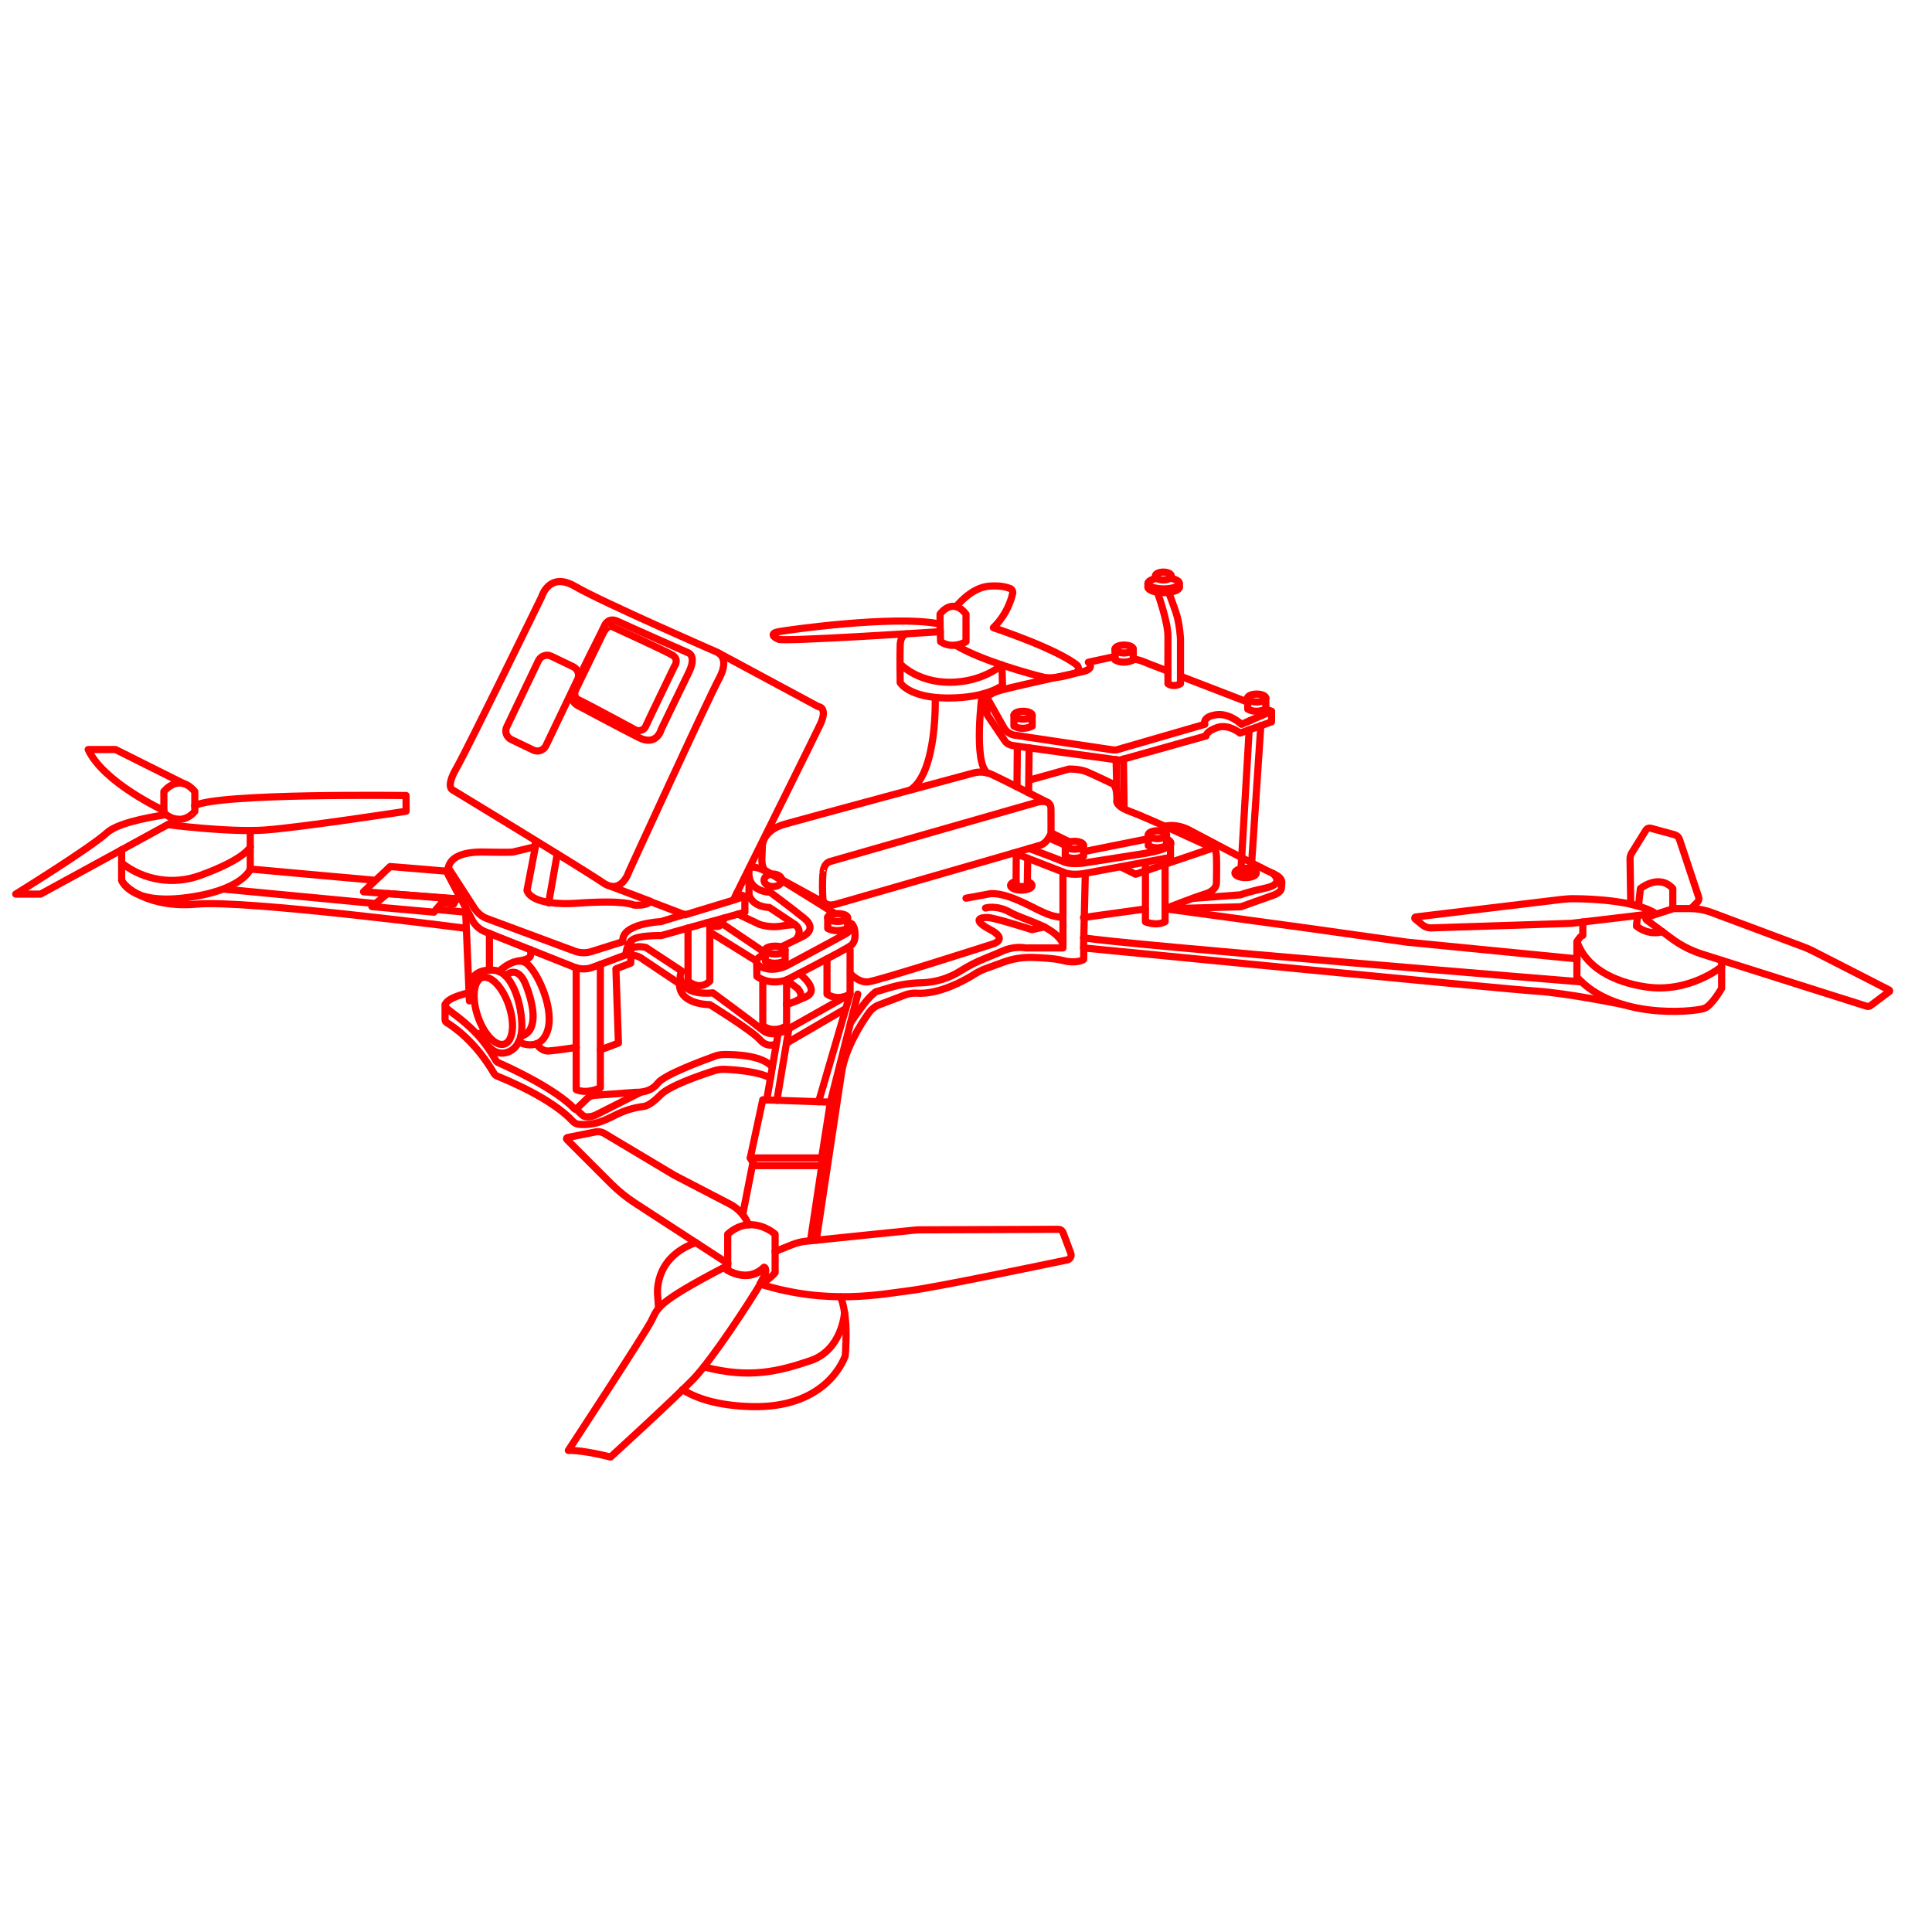 <?xml version="1.0" encoding="utf-8"?>
<!-- Generator: Adobe Illustrator 23.0.1, SVG Export Plug-In . SVG Version: 6.00 Build 0)  -->
<svg version="1.1" id="Layer_1" xmlns="http://www.w3.org/2000/svg" xmlns:xlink="http://www.w3.org/1999/xlink" x="0px" y="0px"
	 viewBox="0 0 1080 1080" style="enable-background:new 0 0 1080 1080;" xml:space="preserve">
<style type="text/css">
	.st0{fill:none;stroke:#FF0000;stroke-width:4;stroke-linecap:round;stroke-linejoin:round;}
</style>
<title>drone -7(red)-01</title>
<path class="st0" d="M425.8,716.3c-0.2,0.4-0.5,0.9-0.8,1.5c-5.6,9.5-26.5,41.7-37.3,53c-11.5,11.9-46.4,43.7-46.4,43.7
	s-15.3-4-23.6-3.7c0,0,42.7-65.1,46.4-72.4s2.4-9.9,40.4-29.8c0.8,0.6,1.7,1.2,2.6,1.7c4.2,2.3,12.8,5.5,20.3-1.7
	C427.2,708.5,429.7,709.2,425.8,716.3z"/>
<path class="st0" d="M433.3,689.9v21.5c-2.3,2.7-5.1,4.9-8.4,6.3c0.3-0.6,0.6-1.1,0.8-1.5c4-7.1,1.4-7.8,1.4-7.8
	c-7.5,7.2-16.1,4-20.3,1.7v-20.2C420.2,678,433.3,689.9,433.3,689.9z"/>
<path class="st0" d="M433.3,699.6l9.7-3.9c2.3-0.9,4.7-1.5,7.1-1.8l60.6-6.2c1.1-0.1,2.1-0.2,3.2-0.2l77.8-0.3
	c1.1,0,2.1,0.7,2.5,1.7l4.4,11.7c0.5,1.4-0.2,3-1.6,3.6c-0.1,0.1-0.3,0.1-0.4,0.1c-15.1,3.1-72.8,15.2-87.5,17.1
	c-16.7,2.1-46.2,8.3-84.2-3.6"/>
<path class="st0" d="M406.9,706.3l-52.1-33.9c-4.6-3-8.9-6.5-12.9-10.4l-25-25c-0.3-0.3-0.3-0.7,0-0.9c0.1-0.1,0.2-0.2,0.3-0.2
	l15.5-3.1c1.8-0.4,3.7-0.1,5.3,0.9l38.5,23l0.7,0.4l30.8,16c4.8,2.5,8.5,6.6,10.5,11.6l0,0"/>
<path class="st0" d="M92.8,455.4c-11.8,1.8-27.4,5-33,10.1c-9.3,8.5-51,34.3-51,34.3h13.9L93.7,461l5.6-3"/>
<path class="st0" d="M108.8,450.4c12.8-7.1,118.2-5.7,118.2-5.7v8.8c0,0-59.2,9.1-79,10.5s-54.2-3-54.2-3"/>
<path class="st0" d="M91.6,454.5v-12c0,0,8.3-10.8,17.3,0v11.1C108.8,453.5,102.1,463,91.6,454.5z"/>
<path class="st0" d="M91.6,453.1c0,0-33.7-15.5-42.3-34.1h15.3l38,19"/>
<polyline class="st0" points="139.9,464.3 139.9,485.8 208.7,492 "/>
<path class="st0" d="M68,475v17c0,0,4.2,13.5,34.6,10c33.2-3.9,37.4-16.3,37.4-16.3"/>
<line class="st0" x1="260.2" y1="509.9" x2="243.9" y2="508.4"/>
<line class="st0" x1="209.9" y1="505.1" x2="124.9" y2="497"/>
<path class="st0" d="M260.2,518.9c0,0-123.2-16-150.1-13.5s-41-9.8-42.1-13.4"/>
<polygon class="st0" points="257.8,502.6 203.2,498.5 218.1,484.4 249.6,487 250.8,489.3 250.8,489.3 250.8,489.3 257.5,502.1 "/>
<polygon class="st0" points="216.6,499.5 207.9,506.8 242.6,509.9 246.9,504.7 253.6,505.4 255.1,502.6 "/>
<line class="st0" x1="459.4" y1="651.6" x2="453.1" y2="693.4"/>
<polygon class="st0" points="426.4,614.8 464.2,616.1 459.3,647.3 419.4,647.3 "/>
<polyline class="st0" points="419.4,647.3 421.9,651.6 459.7,651.6 464.6,624.1 464.2,616.1 479.5,555.7 "/>
<line class="st0" x1="459.3" y1="647.3" x2="459.7" y2="651.6"/>
<line class="st0" x1="420.9" y1="649.9" x2="415.2" y2="678.8"/>
<path class="st0" d="M936.1,507.9h8.5c4.3,0,8.5,0.8,12.5,2.3l50.8,19c1.9,0.7,3.7,1.5,5.5,2.4l42.6,21.8c0.3,0.1,0.4,0.5,0.3,0.7
	c0,0.1-0.1,0.2-0.2,0.2l-10.4,7.8c-0.6,0.5-1.4,0.6-2.2,0.4l-91.9-29.1c-6.3-2-12.2-5-17.5-9l-13.7-10.2c-0.4-0.3-0.5-0.8-0.2-1.2
	c0.1-0.1,0.2-0.2,0.4-0.3l14-4.5C935.1,507.9,935.6,507.9,936.1,507.9z"/>
<path class="st0" d="M915.9,506.5l-4.3-1.1l-0.4-25.2c0-1.2,0.3-2.3,0.9-3.3l8-12.9c0.6-0.9,1.6-1.3,2.7-1l13.2,3.6
	c1.4,0.4,2.5,1.4,2.9,2.8l10.6,31.9c0.4,1.1,0.1,2.3-0.7,3.1l-3.4,3.4"/>
<path class="st0" d="M795.1,517l-4-3.3c-0.3-0.2-0.3-0.6-0.1-0.9c0.1-0.1,0.2-0.2,0.4-0.2l81.5-9.8c2.7-0.3,5.3-0.5,8-0.4
	c9.9,0.1,33.7,1.2,44.5,8.2l-46.5,5.5c-0.5,0.1-1,0.1-1.5,0.1l-77.2,2.5C798.4,518.8,796.6,518.2,795.1,517z"/>
<path class="st0" d="M915.4,511.8l-0.6,5.9c5.6,4.2,10.8,4.2,14.5,3.1"/>
<path class="st0" d="M915.9,506.5L915.9,506.5l0.2-1.8l0.9-8c0,0,10.4-8.5,18.1,0v11.2"/>
<path class="st0" d="M534.4,339.1l0.2-0.1c0,0,8.1-10.4,18-11.3c6.2-0.6,10.1,0.5,12.1,1.3c1,0.4,1.6,1.6,1.4,2.7
	c-1.7,7.3-5.5,14-10.8,19.2c0,0,34.6,11.4,46.6,20.8c1.1,0.9,1.3,2.6,0.4,3.7c-0.3,0.4-0.8,0.7-1.3,0.9c-4.7,1.5-12.5,3.5-17.9,2.2
	c-6.3-1.5-34.4-9.1-48.8-17.8l0,0"/>
<path class="st0" d="M525.7,353.1c-6.1,0.4-87.1,5.6-90.4,4.3s-4.9-3.4,0-4.3s63.9-9.3,89.4-4.4l0.8-0.9"/>
<path class="st0" d="M525.5,349.3v-6c0,0,6.8-9.9,14.5,0v15.4c0,0-7.3,4.6-14.2,0L525.5,349.3z"/>
<path class="st0" d="M962.4,536.8v15.7c0,0-5.7,10.1-10,11.3c-7,2-49.6,6-70.9-17.6v-19.8c0,0,2.1-3.5,3.3-3.5v-7.5"/>
<path class="st0" d="M907.5,561.6c0,0-31.5-6.5-49.2-7.6s-252.5-24.1-252.5-24.1v6.3c0,0.6-5,2.5-11.3,0.8
	c-4.5-1.2-11.9-1.6-17.7-1.8c-5.5-0.1-10.9,0.8-16,2.7l-9.9,3.6c-2,0.7-3.9,1.7-5.7,2.8c-5.7,3.6-20.2,11.8-32.9,10.9
	c-2.2-0.1-4.4,0.2-6.4,1l-14.2,5.4c-2.5,0.9-4.6,2.6-6.1,4.7c-4.4,6.1-13.1,19.8-15.2,33.5c-2.8,18.5-14.1,93.5-14.1,93.5"/>
<path class="st0" d="M884.2,548.9c0,0-259.5-21.1-278.5-24.7"/>
<ellipse class="st0" cx="650.3" cy="322" rx="4.5" ry="2.2"/>
<path class="st0" d="M646.8,323.3c-3,0.5-5.1,1.6-5.1,2.8c0,0.4,0.2,0.7,0.5,1c1.2,1.2,4.5,2.1,8.3,2.1s7.1-0.9,8.3-2.1
	c0.3-0.3,0.5-0.6,0.5-1c0-1.3-2.2-2.4-5.3-2.9"/>
<path class="st0" d="M642.2,327.2L642.2,327.2c-0.3,0.3-0.5,0.6-0.5,1c0,1.7,3.9,3.1,8.8,3.1s8.8-1.4,8.8-3.1c0-0.4-0.2-0.7-0.5-1"
	/>
<line class="st0" x1="659.2" y1="326.2" x2="659.2" y2="328.2"/>
<line class="st0" x1="641.7" y1="328.2" x2="641.7" y2="326.2"/>
<path class="st0" d="M647,331.1c0,0,6,16.6,5.9,24.8s0,26.3,0,26.3s2.7,2.3,7,0v-25c0,0-0.4-8.5-2.5-14.7s-4-11.1-4-11.1"/>
<ellipse class="st0" cx="696.3" cy="488" rx="6" ry="2.6"/>
<ellipse class="st0" cx="702.5" cy="390.2" rx="5.1" ry="2.2"/>
<line class="st0" x1="697.4" y1="392.5" x2="697.4" y2="390.2"/>
<path class="st0" d="M707.6,390.2v6.1l-0.1,0"/>
<ellipse class="st0" cx="628.4" cy="362.8" rx="5.1" ry="2.2"/>
<line class="st0" x1="628.4" y1="452" x2="628" y2="424.3"/>
<path class="st0" d="M624.4,448.4L624.4,448.4v-1.3v-1.9c0-0.1,0-0.1,0-0.2l-0.5-20.4"/>
<path class="st0" d="M633.5,362.8v6.1c0,0-5.1,2.8-10.2,0v-6.1"/>
<path class="st0" d="M574.3,492.8c1.6,0.5,2.6,1.3,2.6,2.2c0,1.5-2.7,2.6-6,2.6s-6-1.2-6-2.6c0-1,1.2-1.9,3.1-2.3"/>
<ellipse class="st0" cx="571.9" cy="399.8" rx="5.1" ry="2.2"/>
<line class="st0" x1="575.3" y1="418" x2="575" y2="443.2"/>
<line class="st0" x1="574.9" y1="449.9" x2="574.9" y2="449.9"/>
<polyline class="st0" points="568.5,439.9 568.5,439.9 568.7,417.1 "/>
<path class="st0" d="M574.5,479.8l-0.2,13v2.2c-2.6,1.4-6.3,0-6.3,0v-2.3l0.1-15.3"/>
<path class="st0" d="M577,399.8v6.1c0,0-5.1,2.8-10.2,0v-6.1"/>
<ellipse class="st0" cx="468.2" cy="512.9" rx="5.6" ry="2.2"/>
<path class="st0" d="M473.8,512.9v6.1c0,0-5.6,2.8-11.1,0v-6.1"/>
<ellipse class="st0" cx="433.3" cy="531.1" rx="5.6" ry="2.2"/>
<path class="st0" d="M438.9,531.1v6.1c0,0-5.6,2.8-11.1,0v-6.1"/>
<ellipse class="st0" cx="432.1" cy="492.1" rx="5" ry="3.5"/>
<ellipse class="st0" cx="647" cy="466.6" rx="5.1" ry="2.2"/>
<path class="st0" d="M652.1,466.6v6.1c0,0-5.1,2.8-10.2,0v-6.1"/>
<ellipse class="st0" cx="600.6" cy="472.5" rx="5.1" ry="2.2"/>
<path class="st0" d="M704.8,405.6l-5.5,82.4c-1.8,0.8-3.9,0.8-5.7,0l4.7-80.1l0,0"/>
<path class="st0" d="M623.3,367l-14.9,3.2c3.7,3.6-2.5,5.1-2.5,5.1l-7,1.5l0,0l-7.5,1.6l0,0c-11.6,2.6-26.8,6-31.5,7.3
	c-4.1,1.1-6.1,2.3-7.1,3.1c-0.7,0.6-0.9,1.6-0.4,2.4l8.8,15.6c1.3,2.3,3.6,3.8,6.1,4.2l1,0.1l6.3,1l47.5,7.1l0,0
	c0.9,0.1,1.8,0.1,2.7-0.2l3.4-1l45.3-13.1c0,0-1.7-4,6-5.3s14.5,5.3,14.5,5.3l5-2.2"/>
<path class="st0" d="M705.2,400l5.5-2.4l-3.1-1.2c-0.8,0.4-5.4,2.5-10.1,0v-3.9L659.9,378"/>
<path class="st0" d="M633.5,368.3c1.7,0.3,3.4,0.7,5,1.3c1.2,0.5,6.8,2.7,14.4,5.6"/>
<path class="st0" d="M552,390.2l-0.3,8.6c0,0.4,0.1,0.7,0.3,1l9.7,14.3c0.9,1.4,2.4,2.3,4.1,2.6l2.1,0.3l6.3,0.9l47.6,6.5l2.9,0.4
	c0.8,0.1,1.7,0.1,2.5-0.2l1.3-0.4l45.7-12.8c0,0-0.1-2.5,6.2-4.7s12.8,3.1,12.8,3.1l5.3-1.9l0,0l6.5-2.3l5.8-2.1v-5.9"/>
<line class="st0" x1="705.2" y1="400" x2="698.6" y2="402.9"/>
<line class="st0" x1="598" y1="470.7" x2="588.5" y2="466"/>
<path class="st0" d="M575.3,436.1l22.3-6.2c0,0,5.9-0.2,10.3,1.7s14.2,6.6,14.2,6.6s1.9,0.8,2.3,6.9c0,0.1,0,0.2,0,0.2v0.2
	c0,0.5,0,1.1,0,1.7l0,0c-0.1,0.4-0.1,0.9,0,1.3l0,0c0.4,1.3,2,3.2,7.5,5.2c9.2,3.3,46,20.4,46,20.4l-43.1,14.6l-8.3-4.1l0,0"/>
<path class="st0" d="M464,481.6l116-33.2c0,0,7.4-2.1,7.5,3.6s0,13.9,0,13.9s-1.9,5.3-6,6.6s-114,32.9-114,32.9s-7,2.3-7.5-3
	c-0.3-4.6-0.3-9.2,0-13.7C460,488.7,459.9,482.8,464,481.6z"/>
<path class="st0" d="M462.9,505.9l-34.4-18.8c0,0-2.8-0.8-2.6-7.2s0.3-7.4,0.3-7.4s0.3-8.3,12.2-11.7s105.1-28.5,105.1-28.5
	c3.5-1.1,7.2-0.9,10.6,0.5c5.2,2.3,31.8,15.9,31.8,15.9"/>
<path class="st0" d="M586.3,468.4l9.2,4.1v6.1c5.1,2.8,10.2,0,10.2,0v-6.1"/>
<path class="st0" d="M652.1,468.9c0.8,0.3,1.4,0.8,2,1.4c0.5,0.5,0.6,1.3,0.2,1.9l0,0c-2.1,3.2-16.4,5.2-16.4,5.2l-31.8,5
	c0,0-7.5,1.1-11.3-0.6s-19.5-7.5-19.5-7.5"/>
<path class="st0" d="M605.7,476.1l34-6.8c0,0,0.8-0.3,2.2-0.6"/>
<line class="st0" x1="644" y1="468.4" x2="644" y2="468.4"/>
<path class="st0" d="M654.3,472.2v7.1l-47.7,8.9c0,0-7.1,1.4-11.5-0.4s-28.4-11-28.4-11"/>
<path class="st0" d="M677.8,474c0,0,2-0.5,2.2,4.6s0,14.6,0,14.6s0.6,4.4-6.2,6.5s-22.5,8.3-22.5,8.3l78.6,10.7l56.8,8l94.9,9.3"/>
<line class="st0" x1="606.7" y1="488.3" x2="605.7" y2="529.9"/>
<path class="st0" d="M594.2,487.5v42.4h-20.8c-4.2-0.7-8.5-0.1-12.4,1.5c-2.6,1.2-6.4,2.7-10,4.2c-4.8,1.9-9.4,4.2-13.8,7
	c-6.7,4.3-14.4,6.6-22.3,6.8c-5.9,0.1-11.8,1-17.5,2.7l-7.8,2.3c0,0-3.1,2-7.6,8.1c-4.3,5.8-6.6,9.3-6.6,9.3"/>
<path class="st0" d="M640.3,482v33.3c0,0,6.2,2.6,11-0.1v-7.1"/>
<path class="st0" d="M651.3,479.9v28.1l42.3-1.1l18-6.4c0,0,4.7-1.5,4.7-4.1s1.9-5.2-4.7-8.1S664,463.6,664,463.6s-6.4-3.3-12.7-1.7
	"/>
<path class="st0" d="M711.6,488.3c0,0,7,5.7-4,8.1s-14,3.8-14,3.8l-26.7,2"/>
<path class="st0" d="M506.8,354.3c0,0-3.4,0.4-3.6,6.4s0,20.9,0,20.9s4.9,8.6,26.8,8.6s30.4-7.1,30.4-7.1l-0.3-11.4
	c0,0-10.7,9.7-29.2,9.7S503.1,371,503.1,371"/>
<path class="st0" d="M522.8,389.9c0,0,1.3,41.8-13.9,51.7"/>
<path class="st0" d="M549,388.1c0,0-5,38.4,3,44"/>
<path class="st0" d="M337,354.3l-15,30.9c0,0-2.4,4.3,1.6,6.1s32.3,17.1,32.3,17.1s3.7,0.7,5.1-2.5s15.9-33.2,15.9-33.2s3-4-0.9-6.4
	s-33.5-15.9-33.5-15.9S339.9,348.4,337,354.3z"/>
<path class="st0" d="M335.8,354.2l2.3-4.8c0,0,2-4.5,7.1-2.1c6.4,3,39.7,17.7,39.7,17.7s4.7,1.7,0,11.2s-15.3,31.6-15.3,31.6
	s-2.4,9.6-12.5,4.5s-33.7-17.7-33.7-17.7s-6.1-2.4-2.7-9.6C325,375.5,335.8,354.2,335.8,354.2z"/>
<path class="st0" d="M302.8,333.6c0,0,4.1-14.2,18.5-5.9c15.3,8.9,79.6,36.9,79.6,36.9s7.5,2.8,1.1,14.7s-50.5,108.1-50.5,108.1
	s-4.1,13.2-14.5,6s-84.1-51.9-84.1-51.9s-3.8-1.6,2.2-12S302.8,333.6,302.8,333.6z"/>
<path class="st0" d="M283.3,406.3l17.7-37c1.3-2.6,4.4-3.8,7.1-2.5l12.3,5.9c2.6,1.3,3.8,4.4,2.5,7.1l-17.7,37
	c-1.3,2.6-4.4,3.8-7.1,2.5l-12.3-5.9C283.1,412.1,282,408.9,283.3,406.3z"/>
<path class="st0" d="M394.9,515.9c1.7,0.7,2.9,1.2,3.3,1.4c4,1.9,5.3-1.1,5.3-1.1s0.5-1.1,1.5-3.1"/>
<path class="st0" d="M341.8,495.6c0,0,10,3.8,21.7,8.2"/>
<path class="st0" d="M410.1,502.9l1.7-3.5c14.4-29,42.9-86.4,46.5-94c4.9-10.2-0.9-10.4-0.9-10.4L402,365.2"/>
<line class="st0" x1="299.2" y1="473.2" x2="299.2" y2="469.9"/>
<path class="st0" d="M250.8,489.3L250.8,489.3"/>
<line class="st0" x1="416.4" y1="501" x2="411.8" y2="499.5"/>
<path class="st0" d="M250.6,485.1l14.8,22.9c1.7,2.5,4.1,4.5,6.9,5.5l49,18.2c3,1.1,6.3,1.2,9.4,0.2l17.5-5.5
	c-1.3-10.2,21.2-11.2,21.2-11.2l13.4-4.1"/>
<path class="st0" d="M416.4,501v8.9l-11.3,3.2l-10.2,2.8l-25.3,7.1c0,0-13.3-0.3-16.4,2.6s-3.4,8.2-3.4,8.2l-18.5,6.9
	c-3.3,1.3-7,1.2-10.4-0.1l-49.8-19.8c-3-1.2-5.5-3.5-7.1-6.4l-6.2-11.8l-0.3-0.5l-6.7-12.7l0,0l0,0c-0.3-0.9-4-13.6,20-13.1
	c14.3,0.3,15.9,0,15.9,0l12.6-3l-4.7,24.4c0,0,0.6,5,12.3,6.8c5.2,0.7,10.5,0.8,15.8,0.4c26.9-1.9,31.5,1,31.5,1s6.6,0.8,9.4-1.9
	l0,0c6.5,2.5,13.4,5.1,19.4,7.4l27.3-8.3L416.4,501z"/>
<line class="st0" x1="311.5" y1="477.4" x2="306.7" y2="504.7"/>
<line class="st0" x1="273.6" y1="521.7" x2="273.6" y2="541.1"/>
<line class="st0" x1="260.2" y1="507.2" x2="262.4" y2="559.5"/>
<path class="st0" d="M262.4,554.9c0,0-19.1,4-11.7,9.6c7.3,5.6,17.5,12.6,25.7,27l0.7,1.2c0.3,0.5,0.8,1,1.4,1.3
	c5.2,2.3,31.7,14.3,42.7,25.9c0.2,0.3,0.7,0.3,0.9,0.1c0,0,0,0,0.1-0.1l6-5.8c1.1-1,2.5-1.7,4-1.8l23.4-1.7c0,0,7.9,0.6,12.1-5.1
	c3.6-4.7,24.8-12.5,31.9-15.1c1.6-0.6,3.3-0.9,5-0.9c6.3-0.1,21.7,0.4,27.1,7"/>
<path class="st0" d="M248.8,561.5v8.5c0,0.7,0.4,1.4,1,1.7c3.5,2.1,15.8,10.3,26.4,28.4c0.4,0.6,0.9,1.1,1.6,1.4
	c5.5,2.2,30.7,12.6,42.4,25.3c0.9,1,2.2,1.6,3.5,1.7c4.2,0.4,8.5-0.2,12.4-1.6c7.9-2.8,11.2-6.7,23.7-8.4c0,0,3.1,0.1,9.4-6.4
	c4.9-5.1,22.1-11,29.6-13.4c2.3-0.8,4.8-1.1,7.2-0.9c6.3,0.3,18.8,1.4,24.7,4.9"/>
<path class="st0" d="M358.1,610.6l-25.3,12.8c0,0-4.8,2.1-7.2,0c-1.2-1-2.4-2.2-3.4-3.4"/>
<line class="st0" x1="428.6" y1="614.8" x2="435.4" y2="575.4"/>
<polyline class="st0" points="434.3,615.1 441,575 475.2,555.7 457.6,615.9 "/>
<line class="st0" x1="439.7" y1="583.1" x2="472.8" y2="563.8"/>
<ellipse transform="matrix(0.948 -0.319 0.319 0.948 -165.86 117.603)" class="st0" cx="275.8" cy="564.8" rx="9.2" ry="19.6"/>
<path class="st0" d="M262.7,552.6c0,0-1.1-11.4,13.5-10.2c11.7,0.9,16.7,24.4,15.3,34.9c-0.7,5-3.3,9.5-8.1,11
	c-4.5,1.3-10.1,0-14.8-10.8"/>
<path class="st0" d="M282.6,545.5c0,0,6.7-7.1,11.5,5.4s6.6,25.8-3,28.4"/>
<path class="st0" d="M278.9,543.1c0,0,9.8-9.7,16-4.1s15.3,25.8,11,37.7s-16,5.8-16,5.8"/>
<polyline class="st0" points="352.6,526.1 352.6,538.4 344.3,541.6 345.7,583.1 335.6,586.9 "/>
<path class="st0" d="M335.6,539.1v69c0,0-7.3,3.7-13.5,1V541"/>
<path class="st0" d="M299.9,583.5c0,0,2.5,4.3,6.9,4s15.4-2,15.4-2"/>
<path class="st0" d="M289.5,537.2c0,0,6.4-0.6,7-2.8c0.3-1.2,0.3-2.4,0-3.6"/>
<path class="st0" d="M389,694.6c-24.7,8.9-21.3,30.3-21.3,30.3l0.4,6.2"/>
<path class="st0" d="M381.5,776.8c7.4,4.7,19.3,9,38.6,9.5c40.1,1,50.8-24,52.4-28.4c0.1-0.4,0.3-4.4,0.4-7.9
	c0.6-18.1-3.1-25.1-3.1-25.1"/>
<path class="st0" d="M472.1,733.9c0,0-1.3,20.7-19,26.7s-34.1,10.2-59.6,3.5"/>
<path class="st0" d="M473.8,515.1l2.4,1.5c0,0,0.6,3.1-3.4,5.4s-32.2,17.4-32.2,17.4s-5.6,3.3-11.5,2.2c-3.8-0.7-6-2.2-6.2-3.9v-0.1
	c0-0.1,0-0.2,0-0.3c0.1-1.2,1.3-2.4,3.8-3.5l1-0.4l1.8-0.8"/>
<path class="st0" d="M466.9,510.8L466.9,510.8c-8.6-5.4-21.2-13.3-29.9-18.6c-2.3-1.4-4.2-2.6-5.8-3.5l0,0c-1-0.6-1.8-1-2.4-1.4
	l-0.4-0.2l0,0h-0.1c-0.1,0-0.1-0.1-0.2-0.1c0,0-0.1,0-0.1,0l0,0c-6.6-3.5-8.9-1.9-9.1-1.8l0,0c-2.4,13.5,11.7,13.6,11.7,13.6
	s10.7,7.9,18.8,14.4c8.1,6.4-0.7,10.3-0.7,10.3s-6.1,3-12.1,5.9"/>
<path class="st0" d="M418.7,490.1v10.1c0,0,1.4,6.6,11.4,7.1l14.4,9.6c0,0,4.6,3,0.6,8.2"/>
<path class="st0" d="M412.5,511l12.2,5.8c3.7,1.1,7.5,1.5,11.3,1c2.8-0.5,5.6-0.8,8.5-0.9"/>
<line class="st0" x1="403.5" y1="516.2" x2="428.5" y2="533.1"/>
<path class="st0" d="M439.7,547.8v25.6c0,0-6.5,4.7-13.3,0v-25.6"/>
<path class="st0" d="M441,575c0,0-8.7,5.8-14.7,0.9s-27.8-20.9-27.8-20.9s-11.1,1.5-15.7-3.6s-1.6-8.5-1.6-8.5L361,529.6
	c-2.8-0.6-5.6-0.5-8.4,0.3"/>
<path class="st0" d="M434,583.5c0,0-4.7,2.8-9.2-2.3s-28-19.6-28-19.6s-17.1,0.2-17-11.7l-19.9-13.3l-0.4-0.3
	c-0.9-0.7-4.6-3.3-6.9-1.5"/>
<path class="st0" d="M396.8,516.7v31.7c0,0-4.9,5.8-12.2,0v-29.6"/>
<path class="st0" d="M446.7,544.1c0,0,12.4,9.3,3.7,13.2s-10.8,4.2-10.8,4.2"/>
<path class="st0" d="M396.8,521l26.2,16.3l0.1,8.5c7.7,5.5,16.6,2,16.6,2s31.7-16.3,35.6-19c3.3-2.2,2.6-6.2,2.6-8
	c-0.1-1.5-0.6-3-1.6-4.2"/>
<path class="st0" d="M439.7,547.8l6.4,5c0,0,4,4.5-0.4,6.4"/>
<path class="st0" d="M462.3,536v19.7c0,0,5.5,4.3,12.9,0v-24.6"/>
<path class="st0" d="M475.4,544.3c0,0,4.5,5,9.7,4.6s69.6-21.1,69.6-21.1s9.5-2.5-1.1-8.1s-5.5-7-1.4-6.8s24.7,6.8,24.7,6.8l7-1.6"
	/>
<path class="st0" d="M540,502.1l12.5-2.3c0,0,4.3-1.6,15.5,3s17.1,9.7,26.2,10"/>
<path class="st0" d="M550.9,507.6c0,0,6-2,14,2.5s24.7,7.5,29.3,17.5"/>
<line class="st0" x1="640.3" y1="508.1" x2="605.7" y2="512.9"/>
<path class="st0" d="M68,482.4c12.4,9.8,29,12.4,43.8,7c25.5-9.2,28.2-16.1,28.2-16.1"/>
<path class="st0" d="M962.4,540.4c0,0-18.1,14.9-42.3,11.3c-18.7-2.8-33.8-11.3-38.5-25.3"/>
</svg>
